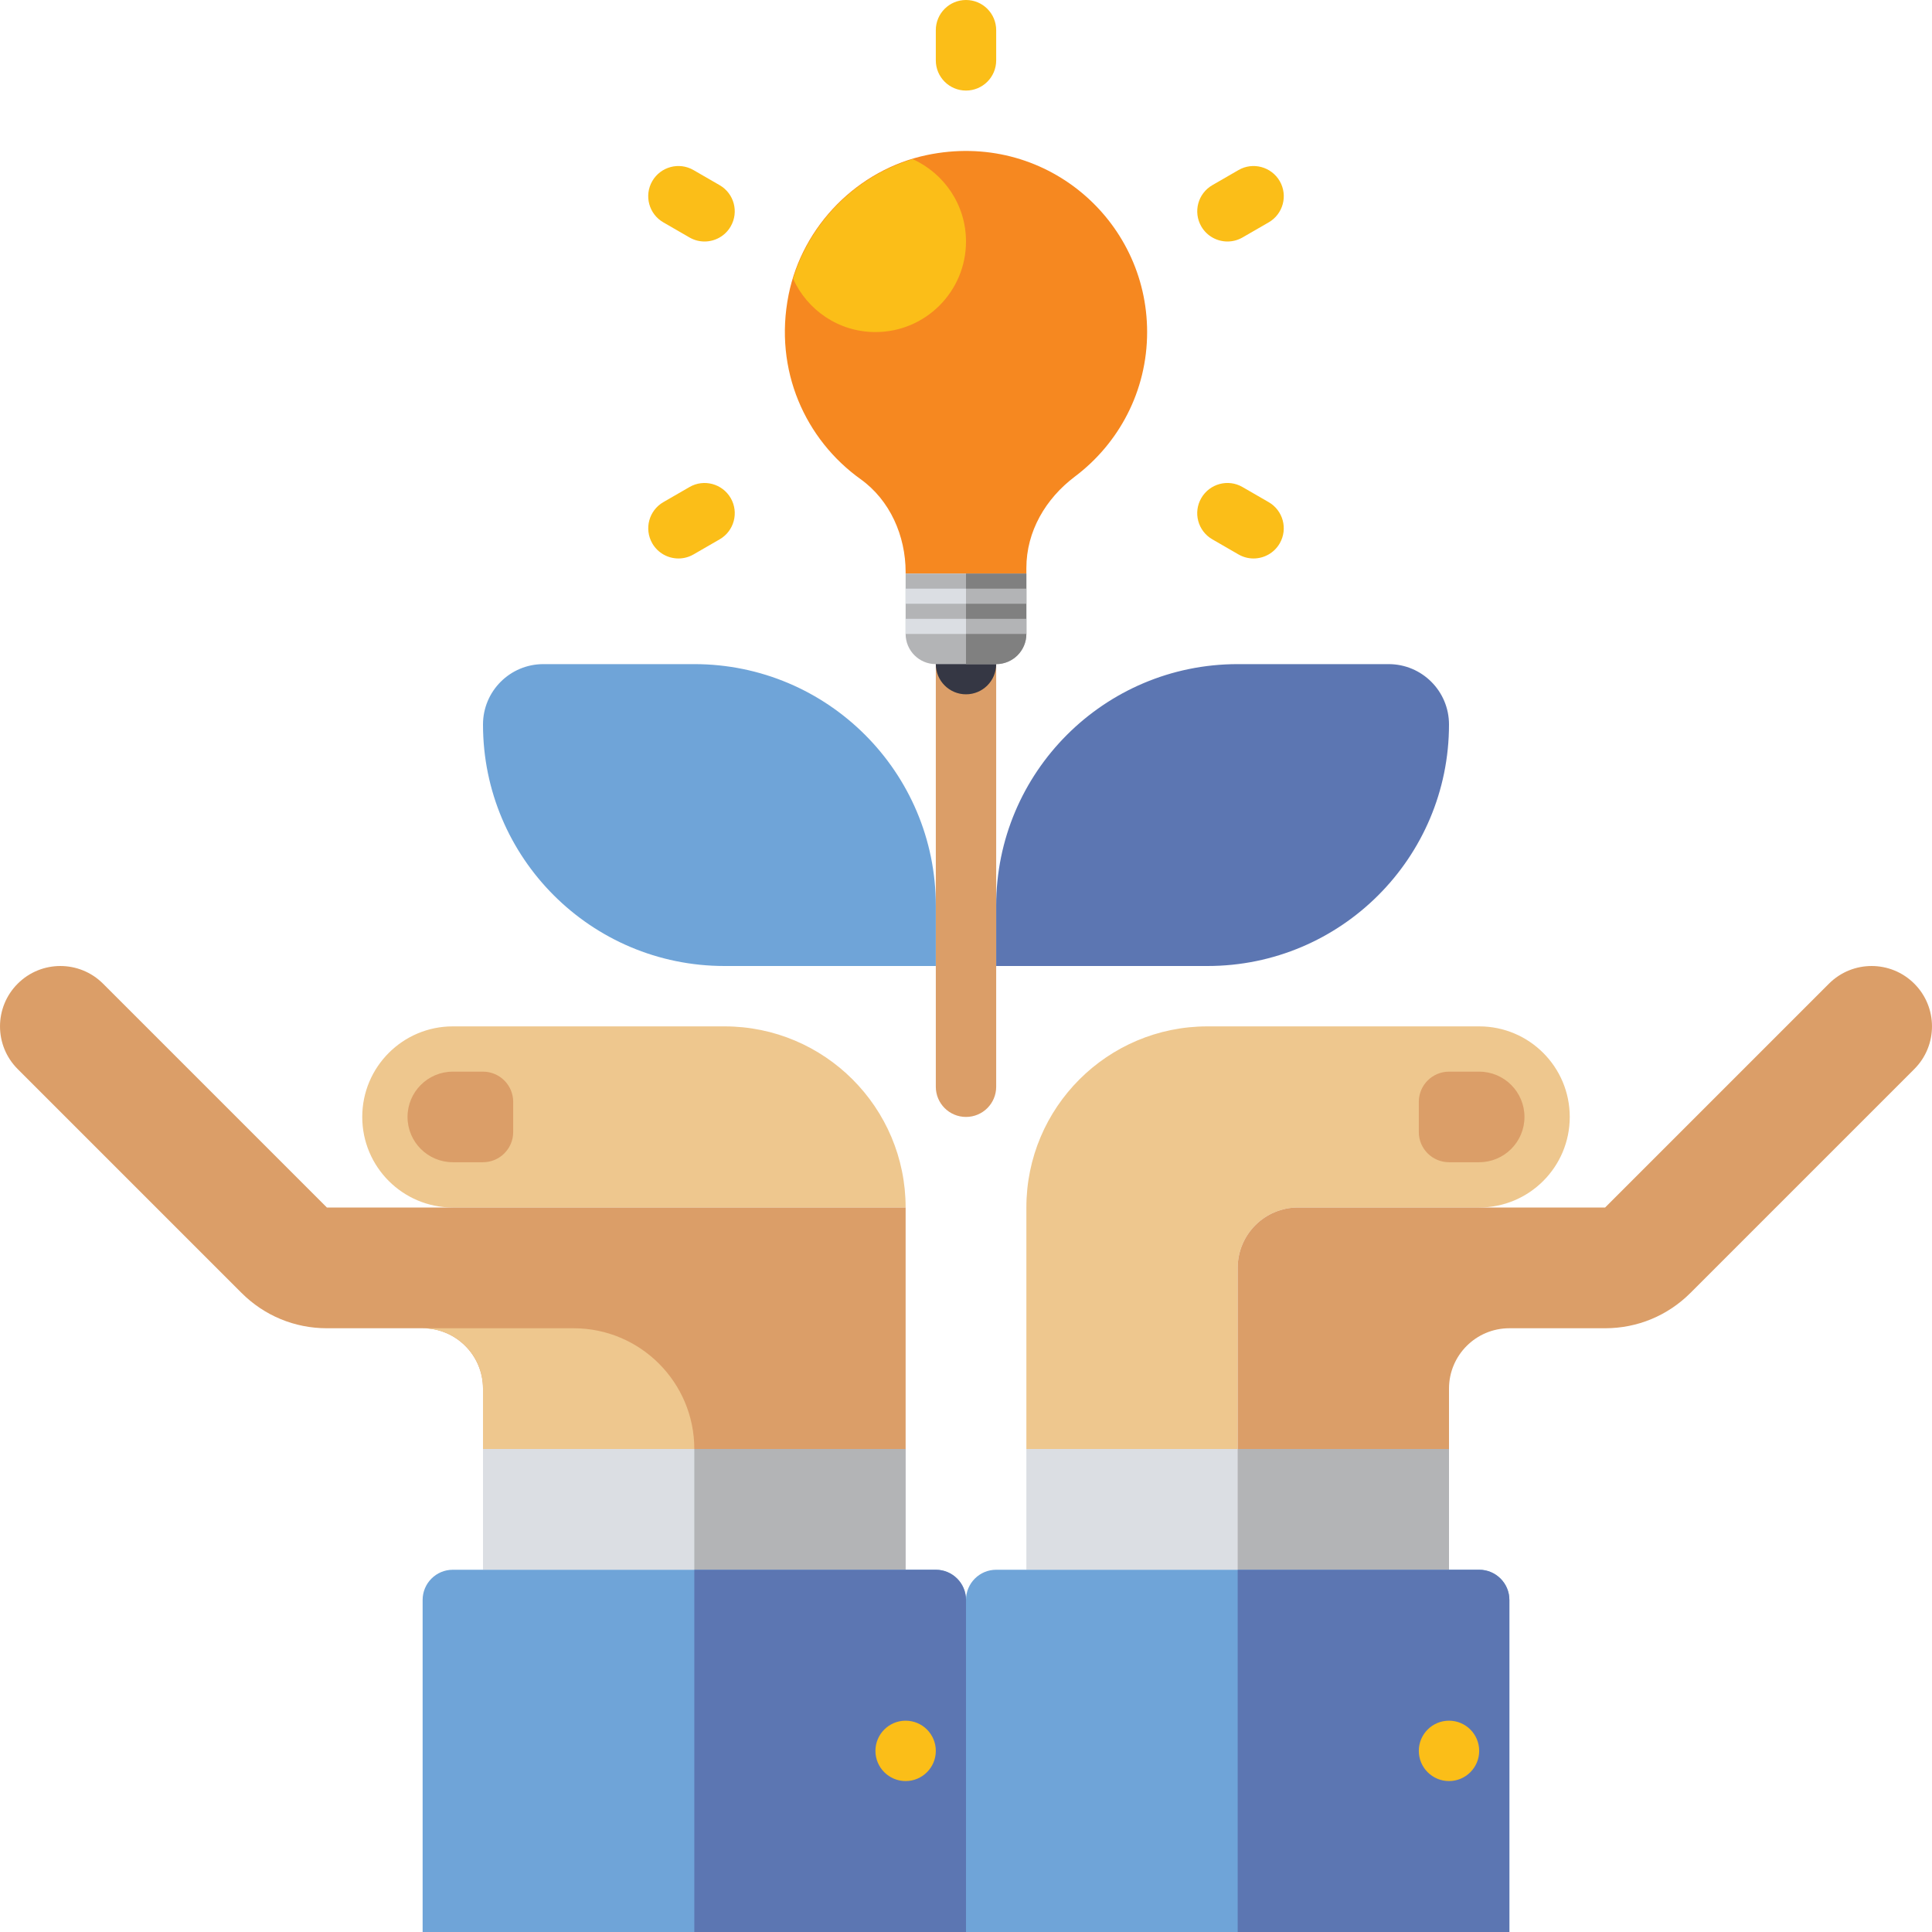 <?xml version="1.0" encoding="utf-8"?>
<!-- Generator: Adobe Illustrator 23.0.0, SVG Export Plug-In . SVG Version: 6.00 Build 0)  -->
<svg version="1.1" id="Layer_1" xmlns="http://www.w3.org/2000/svg" xmlns:xlink="http://www.w3.org/1999/xlink" x="0px" y="0px"
	 viewBox="0 0 64 64" style="enable-background:new 0 0 64 64;" xml:space="preserve">
<style type="text/css">
	.st0{fill:#353744;}
	.st1{fill:#F68820;}
	.st2{fill:#808080;}
	.st3{fill:#5C76B2;}
	.st4{fill:#6FA4D8;}
	.st5{fill:#DBDEE3;}
	.st6{fill:#B3B4B6;}
	.st7{fill:#FBBE18;}
	.st8{fill:#EEC78E;}
	.st9{fill:#DB9E68;}
	.st10{fill:#55525B;}
	.st11{fill:#FFFFFF;}
	.st12{fill:#1C1D28;}
	.st13{fill:#FBD301;}
	.st14{fill:#BE7850;}
	.st15{fill:#4C52A3;}
	.st16{fill:#BF6B1E;}
	.st17{fill:#5F7ABC;}
	.st18{fill:#D4761E;}
	.st19{fill:#5D76B2;}
	.st20{fill:#668DC5;}
</style>
<g>
	<g>
		<path class="st8" d="M41,42c0-1.105,0.895-2,2-2h6c1.657,0,3-1.343,3-3s-1.343-3-3-3h-9c-3.314,0-6,2.686-6,6v8h7V42z"/>
	</g>
	<g>
		<path class="st9" d="M32,37c-0.553,0-1-0.447-1-1V22c0-0.553,0.447-1,1-1s1,0.447,1,1v14C33,36.553,32.553,37,32,37z"/>
	</g>
	<g>
		<path class="st3" d="M46,22h-5c-4.418,0-8,3.582-8,8v2h7c4.418,0,8-3.582,8-8v0C48,22.895,47.105,22,46,22z"/>
	</g>
	<g>
		<path class="st4" d="M18,22h5c4.418,0,8,3.582,8,8v2h-7c-4.418,0-8-3.582-8-8v0C16,22.895,16.895,22,18,22z"/>
	</g>
	<g>
		<rect x="34" y="48" class="st5" width="14" height="4"/>
	</g>
	<g>
		<rect x="41" y="48" class="st6" width="7" height="4"/>
	</g>
	<g>
		<path class="st4" d="M50,64H32V53c0-0.552,0.448-1,1-1h16c0.552,0,1,0.448,1,1V64z"/>
	</g>
	<g>
		<path class="st3" d="M50,64h-9V52h8c0.552,0,1,0.448,1,1V64z"/>
	</g>
	<g>
		<circle class="st7" cx="48" cy="58" r="1"/>
	</g>
	<g>
		<path class="st9" d="M49,38.5h-1c-0.552,0-1-0.448-1-1v-1c0-0.552,0.448-1,1-1h1c0.828,0,1.5,0.672,1.5,1.5l0,0
			C50.5,37.828,49.828,38.5,49,38.5z"/>
	</g>
	<path class="st9" d="M63.414,32.586c-0.781-0.781-2.047-0.781-2.828,0L53.172,40H43c-1.105,0-2,0.895-2,2v6h7v-2
		c0-1.105,0.895-2,2-2h3.172c1.068,0,2.072-0.416,2.828-1.172l7.414-7.414C64.195,34.633,64.195,33.367,63.414,32.586z"/>
	<g>
		<rect x="16" y="48" class="st5" width="14" height="4"/>
	</g>
	<g>
		<rect x="23" y="48" class="st6" width="7" height="4"/>
	</g>
	<g>
		<path class="st4" d="M32,64H14V53c0-0.552,0.448-1,1-1h16c0.552,0,1,0.448,1,1V64z"/>
	</g>
	<g>
		<path class="st3" d="M32,64h-9V52h8c0.552,0,1,0.448,1,1V64z"/>
	</g>
	<g>
		<circle class="st7" cx="30" cy="58" r="1"/>
	</g>
	<g>
		<path class="st8" d="M15,40h15v0c0-3.314-2.686-6-6-6h-9c-1.657,0-3,1.343-3,3v0C12,38.657,13.343,40,15,40z"/>
	</g>
	<g>
		<path class="st9" d="M15,38.5h1c0.552,0,1-0.448,1-1v-1c0-0.552-0.448-1-1-1h-1c-0.828,0-1.5,0.672-1.5,1.5l0,0
			C13.5,37.828,14.172,38.5,15,38.5z"/>
	</g>
	<path class="st9" d="M10.828,40l-7.414-7.414c-0.781-0.781-2.047-0.781-2.828,0s-0.781,2.047,0,2.828L8,42.828
		C8.756,43.584,9.76,44,10.828,44H14c1.105,0,2,0.895,2,2v2h14v-8H10.828z"/>
	<g>
		<path class="st8" d="M23,48h-7v-2c0-1.105-0.895-2-2-2h0h5C21.209,44,23,45.791,23,48L23,48z"/>
	</g>
	<g>
		<g>
			<circle class="st0" cx="32" cy="22" r="1"/>
		</g>
		<g>
			<path class="st1" d="M38,11c0-3.737-3.416-6.675-7.295-5.864c-2.286,0.478-4.125,2.34-4.582,4.631
				c-0.499,2.503,0.562,4.8,2.384,6.105C29.483,16.571,30,17.75,30,18.951V19h4v-0.184c0-1.214,0.638-2.299,1.607-3.029
				C37.06,14.694,38,12.958,38,11z"/>
		</g>
		<g>
			<path class="st6" d="M34,19h-4v2c0,0.552,0.448,1,1,1h2c0.552,0,1-0.448,1-1V19z"/>
		</g>
		<g>
			<path class="st2" d="M34,19h-2v3h1c0.552,0,1-0.448,1-1V19z"/>
		</g>
		<g>
			<path class="st7" d="M32,8c0-1.215-0.726-2.257-1.765-2.728c-1.886,0.568-3.393,2.078-3.963,3.962C26.743,10.274,27.784,11,29,11
				C30.657,11,32,9.657,32,8z"/>
		</g>
		<g>
			<rect x="30" y="19.5" class="st5" width="2" height="0.5"/>
		</g>
		<g>
			<rect x="32" y="19.5" class="st6" width="2" height="0.5"/>
		</g>
		<g>
			<rect x="30" y="20.5" class="st5" width="2" height="0.5"/>
		</g>
		<g>
			<rect x="32" y="20.5" class="st6" width="2" height="0.5"/>
		</g>
	</g>
	<g>
		<path class="st7" d="M32,3c-0.553,0-1-0.447-1-1V1c0-0.553,0.447-1,1-1s1,0.447,1,1v1C33,2.553,32.553,3,32,3z"/>
	</g>
	<g>
		<path class="st7" d="M23.339,8c-0.17,0-0.342-0.043-0.499-0.134l-0.866-0.5C21.495,7.09,21.331,6.479,21.607,6
			c0.276-0.478,0.888-0.643,1.366-0.366l0.866,0.5c0.479,0.276,0.643,0.888,0.366,1.366C24.021,7.82,23.685,8,23.339,8z"/>
	</g>
	<g>
		<path class="st7" d="M22.475,18.5c-0.346,0-0.682-0.18-0.867-0.5c-0.276-0.479-0.112-1.09,0.366-1.366l0.866-0.5
			c0.477-0.277,1.089-0.112,1.366,0.366c0.276,0.479,0.112,1.09-0.366,1.366l-0.866,0.5C22.816,18.457,22.645,18.5,22.475,18.5z"/>
	</g>
	<g>
		<path class="st7" d="M41.525,18.5c-0.17,0-0.342-0.043-0.499-0.134l-0.866-0.5c-0.479-0.276-0.643-0.888-0.366-1.366
			s0.889-0.644,1.366-0.366l0.866,0.5c0.479,0.276,0.643,0.888,0.366,1.366C42.207,18.32,41.871,18.5,41.525,18.5z"/>
	</g>
	<g>
		<path class="st7" d="M40.661,8c-0.346,0-0.682-0.18-0.867-0.5c-0.276-0.479-0.112-1.09,0.366-1.366l0.866-0.5
			C41.502,5.357,42.115,5.522,42.393,6c0.276,0.479,0.112,1.09-0.366,1.366l-0.866,0.5C41.003,7.957,40.831,8,40.661,8z"/>
	</g>
</g>
</svg>
